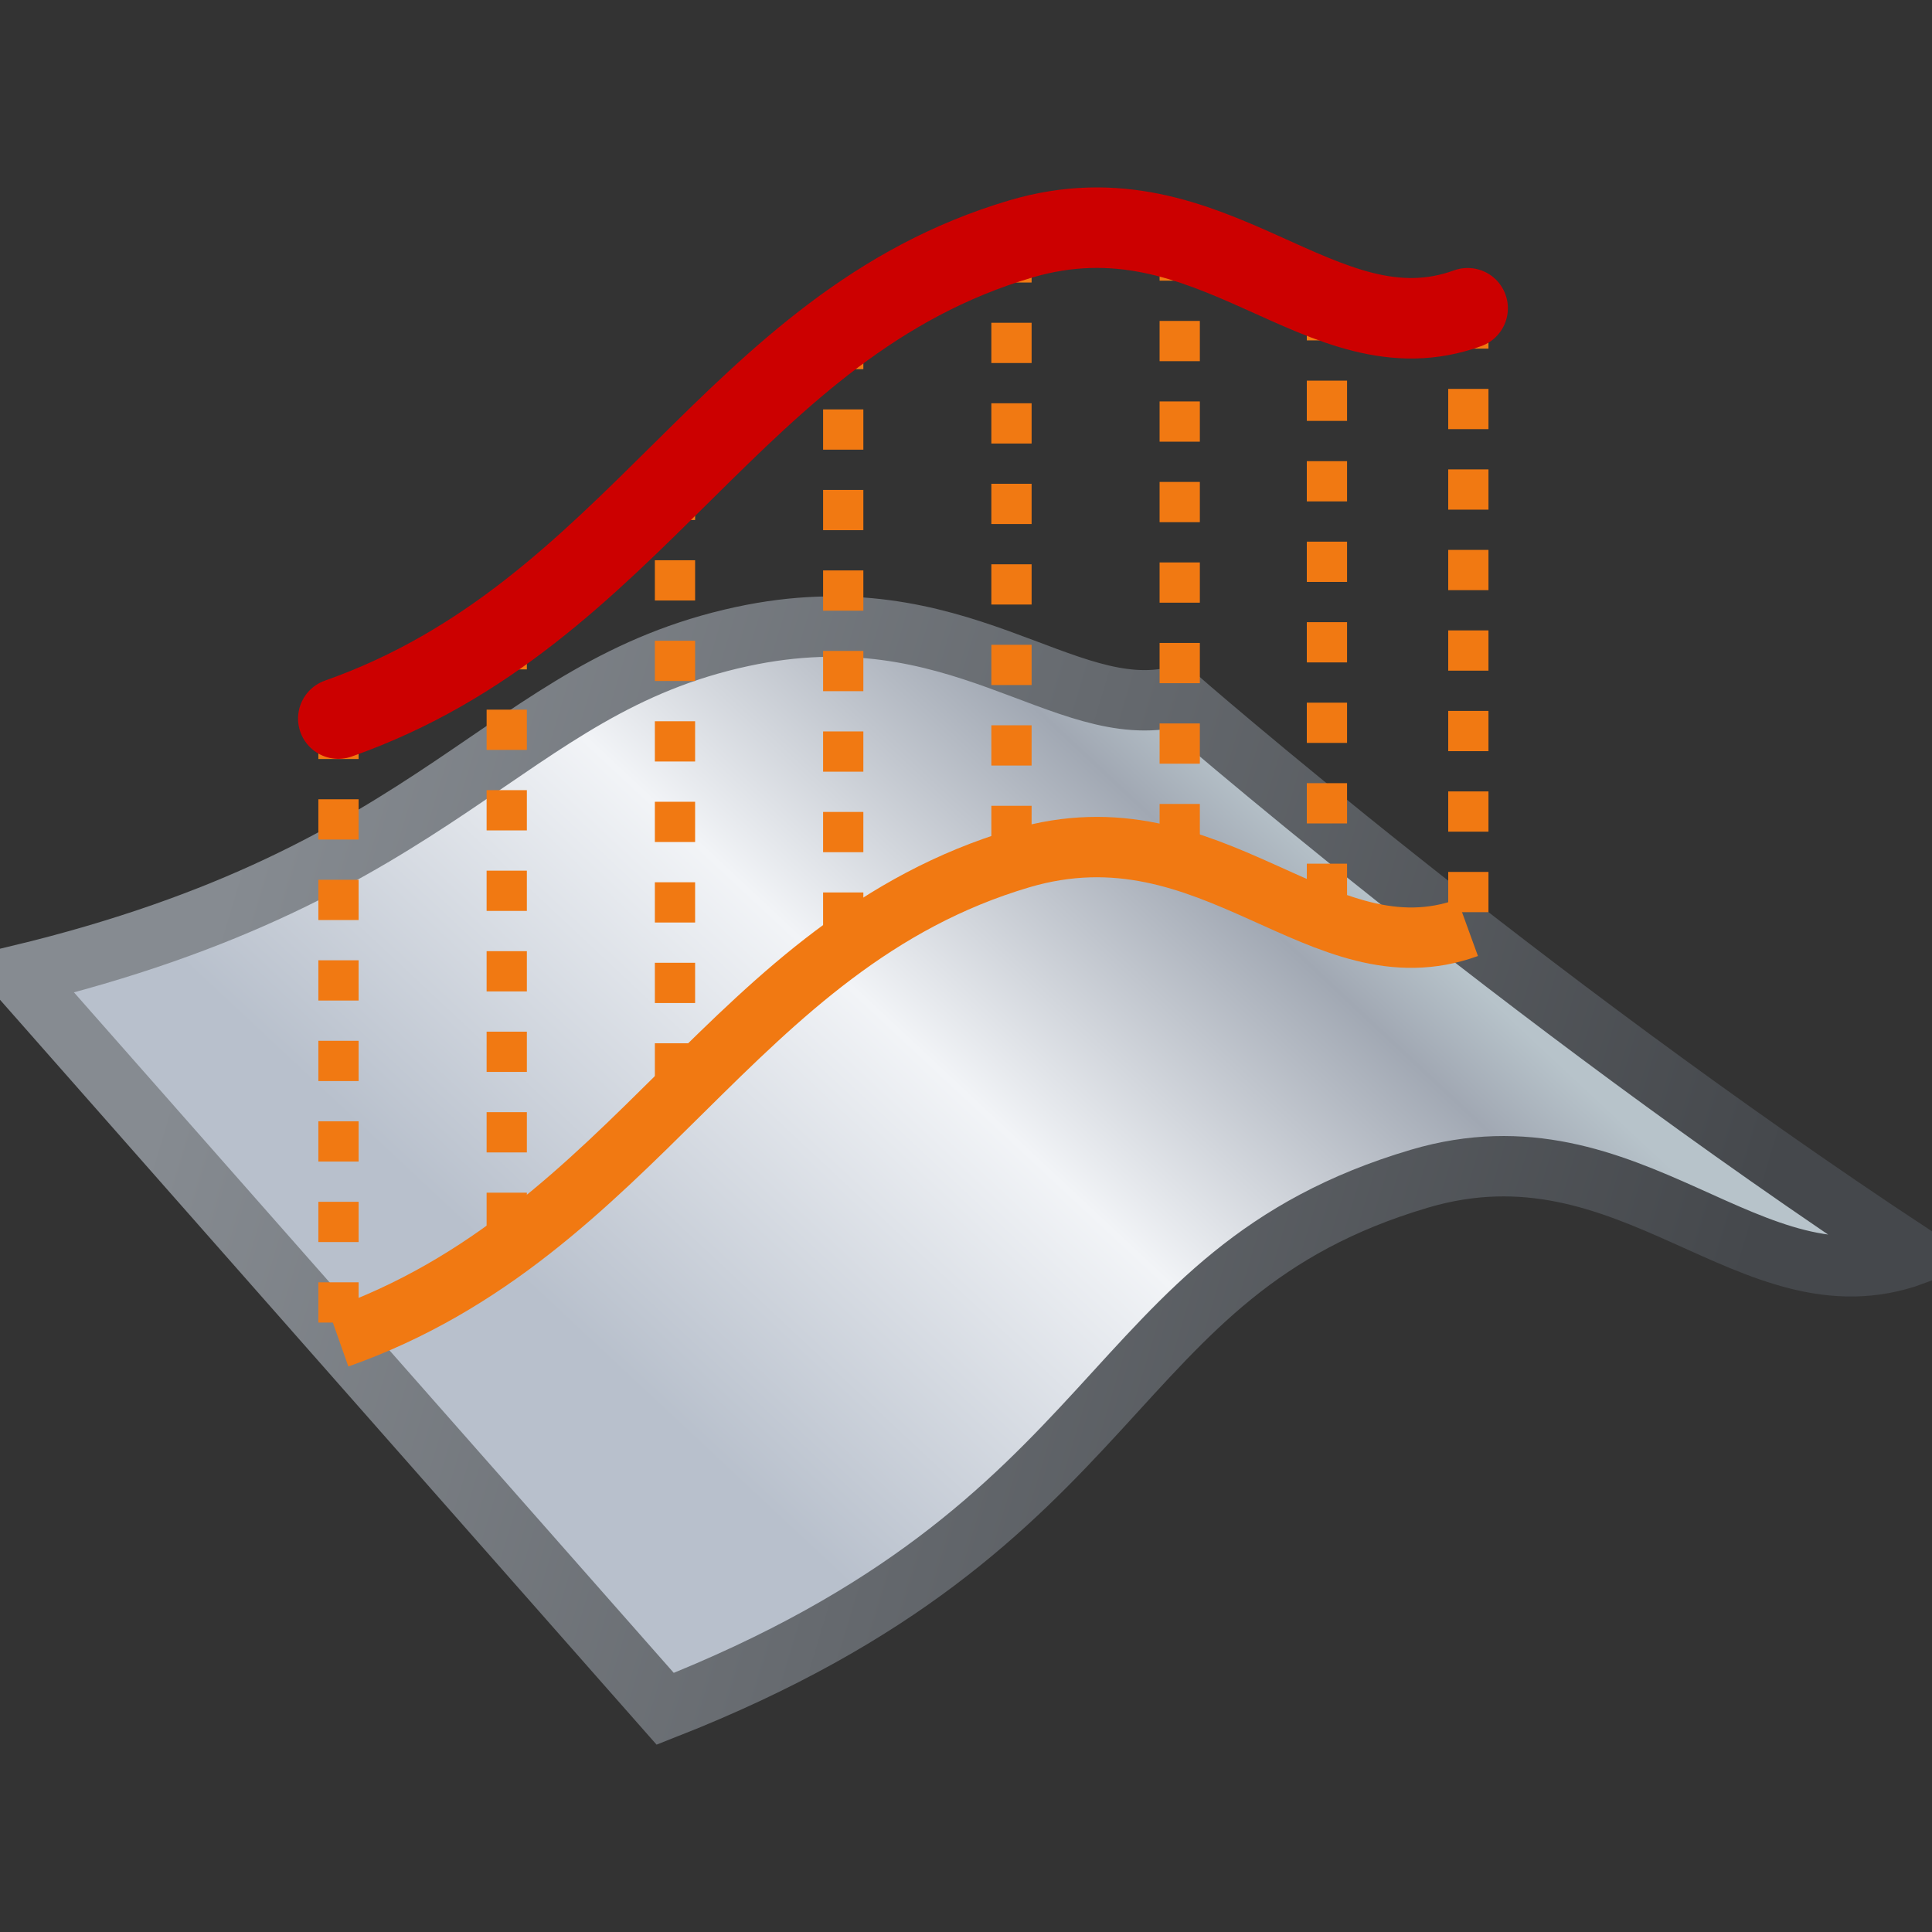<?xml version="1.0" encoding="UTF-8" standalone="no"?>
<!-- Created with Inkscape (http://www.inkscape.org/) -->
<svg
   xmlns:ns="http://ns.adobe.com/AdobeIllustrator/10.0/"
   xmlns:a="http://ns.adobe.com/AdobeSVGViewerExtensions/3.0/"
   xmlns:dc="http://purl.org/dc/elements/1.1/"
   xmlns:cc="http://web.resource.org/cc/"
   xmlns:rdf="http://www.w3.org/1999/02/22-rdf-syntax-ns#"
   xmlns:svg="http://www.w3.org/2000/svg"
   xmlns="http://www.w3.org/2000/svg"
   xmlns:xlink="http://www.w3.org/1999/xlink"
   xmlns:sodipodi="http://sodipodi.sourceforge.net/DTD/sodipodi-0.dtd"
   xmlns:inkscape="http://www.inkscape.org/namespaces/inkscape"
   width="48px"
   height="48px"
   id="svg15451"
   sodipodi:version="0.32"
   inkscape:version="0.44.1"
   sodipodi:docbase="e:\dev_clean\src\houdini\support\icons\sop"
   sodipodi:docname="wiredeform.svg">
  <rect width="100%" height="100%" fill="#333333" stroke="none"/>
  <defs
     id="defs15453">
    <linearGradient
       inkscape:collect="always"
       id="linearGradient15477">
      <stop
         style="stop-color:#868b91;stop-opacity:1"
         offset="0"
         id="stop15479" />
      <stop
         style="stop-color:#45484c;stop-opacity:1"
         offset="1"
         id="stop15481" />
    </linearGradient>
    <linearGradient
       y2="213.48"
       x2="32.122"
       y1="231.351"
       x1="15.423"
       gradientUnits="userSpaceOnUse"
       id="XMLID_128_"
       gradientTransform="matrix(1.045,0,0,1.045,-2.035,-203.421)">
      <stop
         id="stop12360"
         style="stop-color:#B8C0CC"
         offset="0.157" />
      <stop
         id="stop12362"
         style="stop-color:#F2F4F7"
         offset="0.584" />
      <stop
         id="stop12364"
         style="stop-color:#A1A8B3"
         offset="0.904" />
      <stop
         id="stop12366"
         style="stop-color:#B7C3CA"
         offset="1" />
      <a:midPointStop
         style="stop-color:#B8C0CC"
         offset="0.157" />
      <a:midPointStop
         style="stop-color:#B8C0CC"
         offset="0.5" />
      <a:midPointStop
         style="stop-color:#F2F4F7"
         offset="0.584" />
      <a:midPointStop
         style="stop-color:#F2F4F7"
         offset="0.5" />
      <a:midPointStop
         style="stop-color:#A1A8B3"
         offset="0.904" />
      <a:midPointStop
         style="stop-color:#A1A8B3"
         offset="0.5" />
      <a:midPointStop
         style="stop-color:#B7C3CA"
         offset="1" />
    </linearGradient>
    <linearGradient
       inkscape:collect="always"
       xlink:href="#linearGradient15477"
       id="linearGradient15483"
       x1="7.004"
       y1="20.078"
       x2="42.71"
       y2="30.792"
       gradientUnits="userSpaceOnUse"
       gradientTransform="matrix(1.045,0,0,1.045,-1.069,-1.076)" />
  </defs>
  <sodipodi:namedview
     id="base"
     pagecolor="#ffffff"
     bordercolor="#666666"
     borderopacity="1.0"
     inkscape:pageopacity="0.0"
     inkscape:pageshadow="2"
     inkscape:zoom="7"
     inkscape:cx="24"
     inkscape:cy="24"
     inkscape:current-layer="layer1"
     showgrid="true"
     inkscape:grid-bbox="true"
     inkscape:document-units="px"
     inkscape:window-width="1370"
     inkscape:window-height="1082"
     inkscape:window-x="291"
     inkscape:window-y="11" />
  <g
     id="layer1"
     inkscape:label="Layer 1"
     inkscape:groupmode="layer">
    <path
       style="fill:url(#XMLID_128_)"
       id="path12368"
       d="M 35.263,29.285 C 40.693,27.711 42.719,32.449 47.534,31.187 L 29.222,17.307 C 27.722,17.669 22.65,14.678 18.43,15.816 C 12.778,17.341 7.253,23.132 0.464,24.232 L 16.525,42.454 C 27.989,38.207 29.832,30.858 35.263,29.285 z "
       ns:knockout="Off" />
    <path
       style="fill:none;stroke:url(#linearGradient15483);stroke-width:1.5;stroke-miterlimit:4;stroke-dasharray:none"
       id="path12370"
       d="M 0.465,24.232 C 11.088,21.674 12.485,17.099 18.431,15.816 C 23.821,14.653 26.413,17.983 29.223,17.307 C 29.223,17.307 37.664,24.679 47.535,31.186 C 43.504,32.651 40.55,27.72 35.264,29.285 C 27.305,31.64 28.223,37.855 16.527,42.455 L 0.465,24.232 z "
       ns:knockout="Off" />
    <path
       style="fill:none;stroke:#f17912;stroke-width:1.5;stroke-miterlimit:4;stroke-dasharray:none"
       id="path12374"
       d="M 8.405,33.243 C 15.836,30.62 18.158,23.457 25.359,21.326 C 30.144,19.911 32.815,24.373 36.463,23.047"
       a:adobe-blending-mode="darken"
       ns:knockout="Off" />
    <g
       transform="matrix(1.045,0,0,1.045,-2.035,-203.421)"
       id="g12376"
       a:adobe-blending-mode="darken">
      <line
         style="fill:none;stroke:#f17912;stroke-width:0.957;stroke-dasharray:0.957, 0.957"
         id="line12378"
         y2="226.477"
         x2="9.995"
         y1="211.75"
         x1="9.995"
         a:adobe-blending-mode="normal"
         ns:knockout="Off" />
      <line
         style="fill:none;stroke:#f17912;stroke-width:0.957;stroke-dasharray:0.957, 0.957"
         id="line12380"
         y2="224.346"
         x2="13.995"
         y1="209.619"
         x1="13.995"
         a:adobe-blending-mode="normal"
         ns:knockout="Off" />
      <line
         style="fill:none;stroke:#f17912;stroke-width:0.957;stroke-dasharray:0.957, 0.957"
         id="line12382"
         y2="220.794"
         x2="17.995"
         y1="206.067"
         x1="17.995"
         a:adobe-blending-mode="normal"
         ns:knockout="Off" />
      <line
         style="fill:none;stroke:#f17912;stroke-width:0.957;stroke-dasharray:0.957, 0.957"
         id="line12384"
         y2="217.208"
         x2="21.995"
         y1="202.481"
         x1="21.995"
         a:adobe-blending-mode="normal"
         ns:knockout="Off" />
      <line
         style="fill:none;stroke:#f17912;stroke-width:0.957;stroke-dasharray:0.957, 0.957"
         id="line12386"
         y2="215.147"
         x2="25.995"
         y1="200.421"
         x1="25.995"
         a:adobe-blending-mode="normal"
         ns:knockout="Off" />
      <line
         style="fill:none;stroke:#f17912;stroke-width:0.957;stroke-dasharray:0.957, 0.957"
         id="line12388"
         y2="215.104"
         x2="29.995"
         y1="200.377"
         x1="29.995"
         a:adobe-blending-mode="normal"
         ns:knockout="Off" />
      <line
         style="fill:none;stroke:#f17912;stroke-width:0.957;stroke-dasharray:0.957, 0.957"
         id="line12390"
         y2="215.938"
         x2="33.495"
         y1="201.797"
         x1="33.495"
         a:adobe-blending-mode="normal"
         ns:knockout="Off" />
      <line
         style="fill:none;stroke:#f17912;stroke-width:0.957;stroke-dasharray:0.957, 0.957"
         id="line12392"
         y2="216.72"
         x2="36.857"
         y1="201.993"
         x1="36.857"
         a:adobe-blending-mode="normal"
         ns:knockout="Off" />
    </g>
    <path
       style="fill:none;stroke:#c00;stroke-width:2;stroke-miterlimit:4;stroke-dasharray:none;stroke-linecap:round"
       id="path12372"
       d="M 8.405,17.853 C 15.836,15.231 18.158,8.067 25.359,5.937 C 30.144,4.522 32.815,8.984 36.463,7.658"
       ns:knockout="Off" />
  </g>
</svg>
